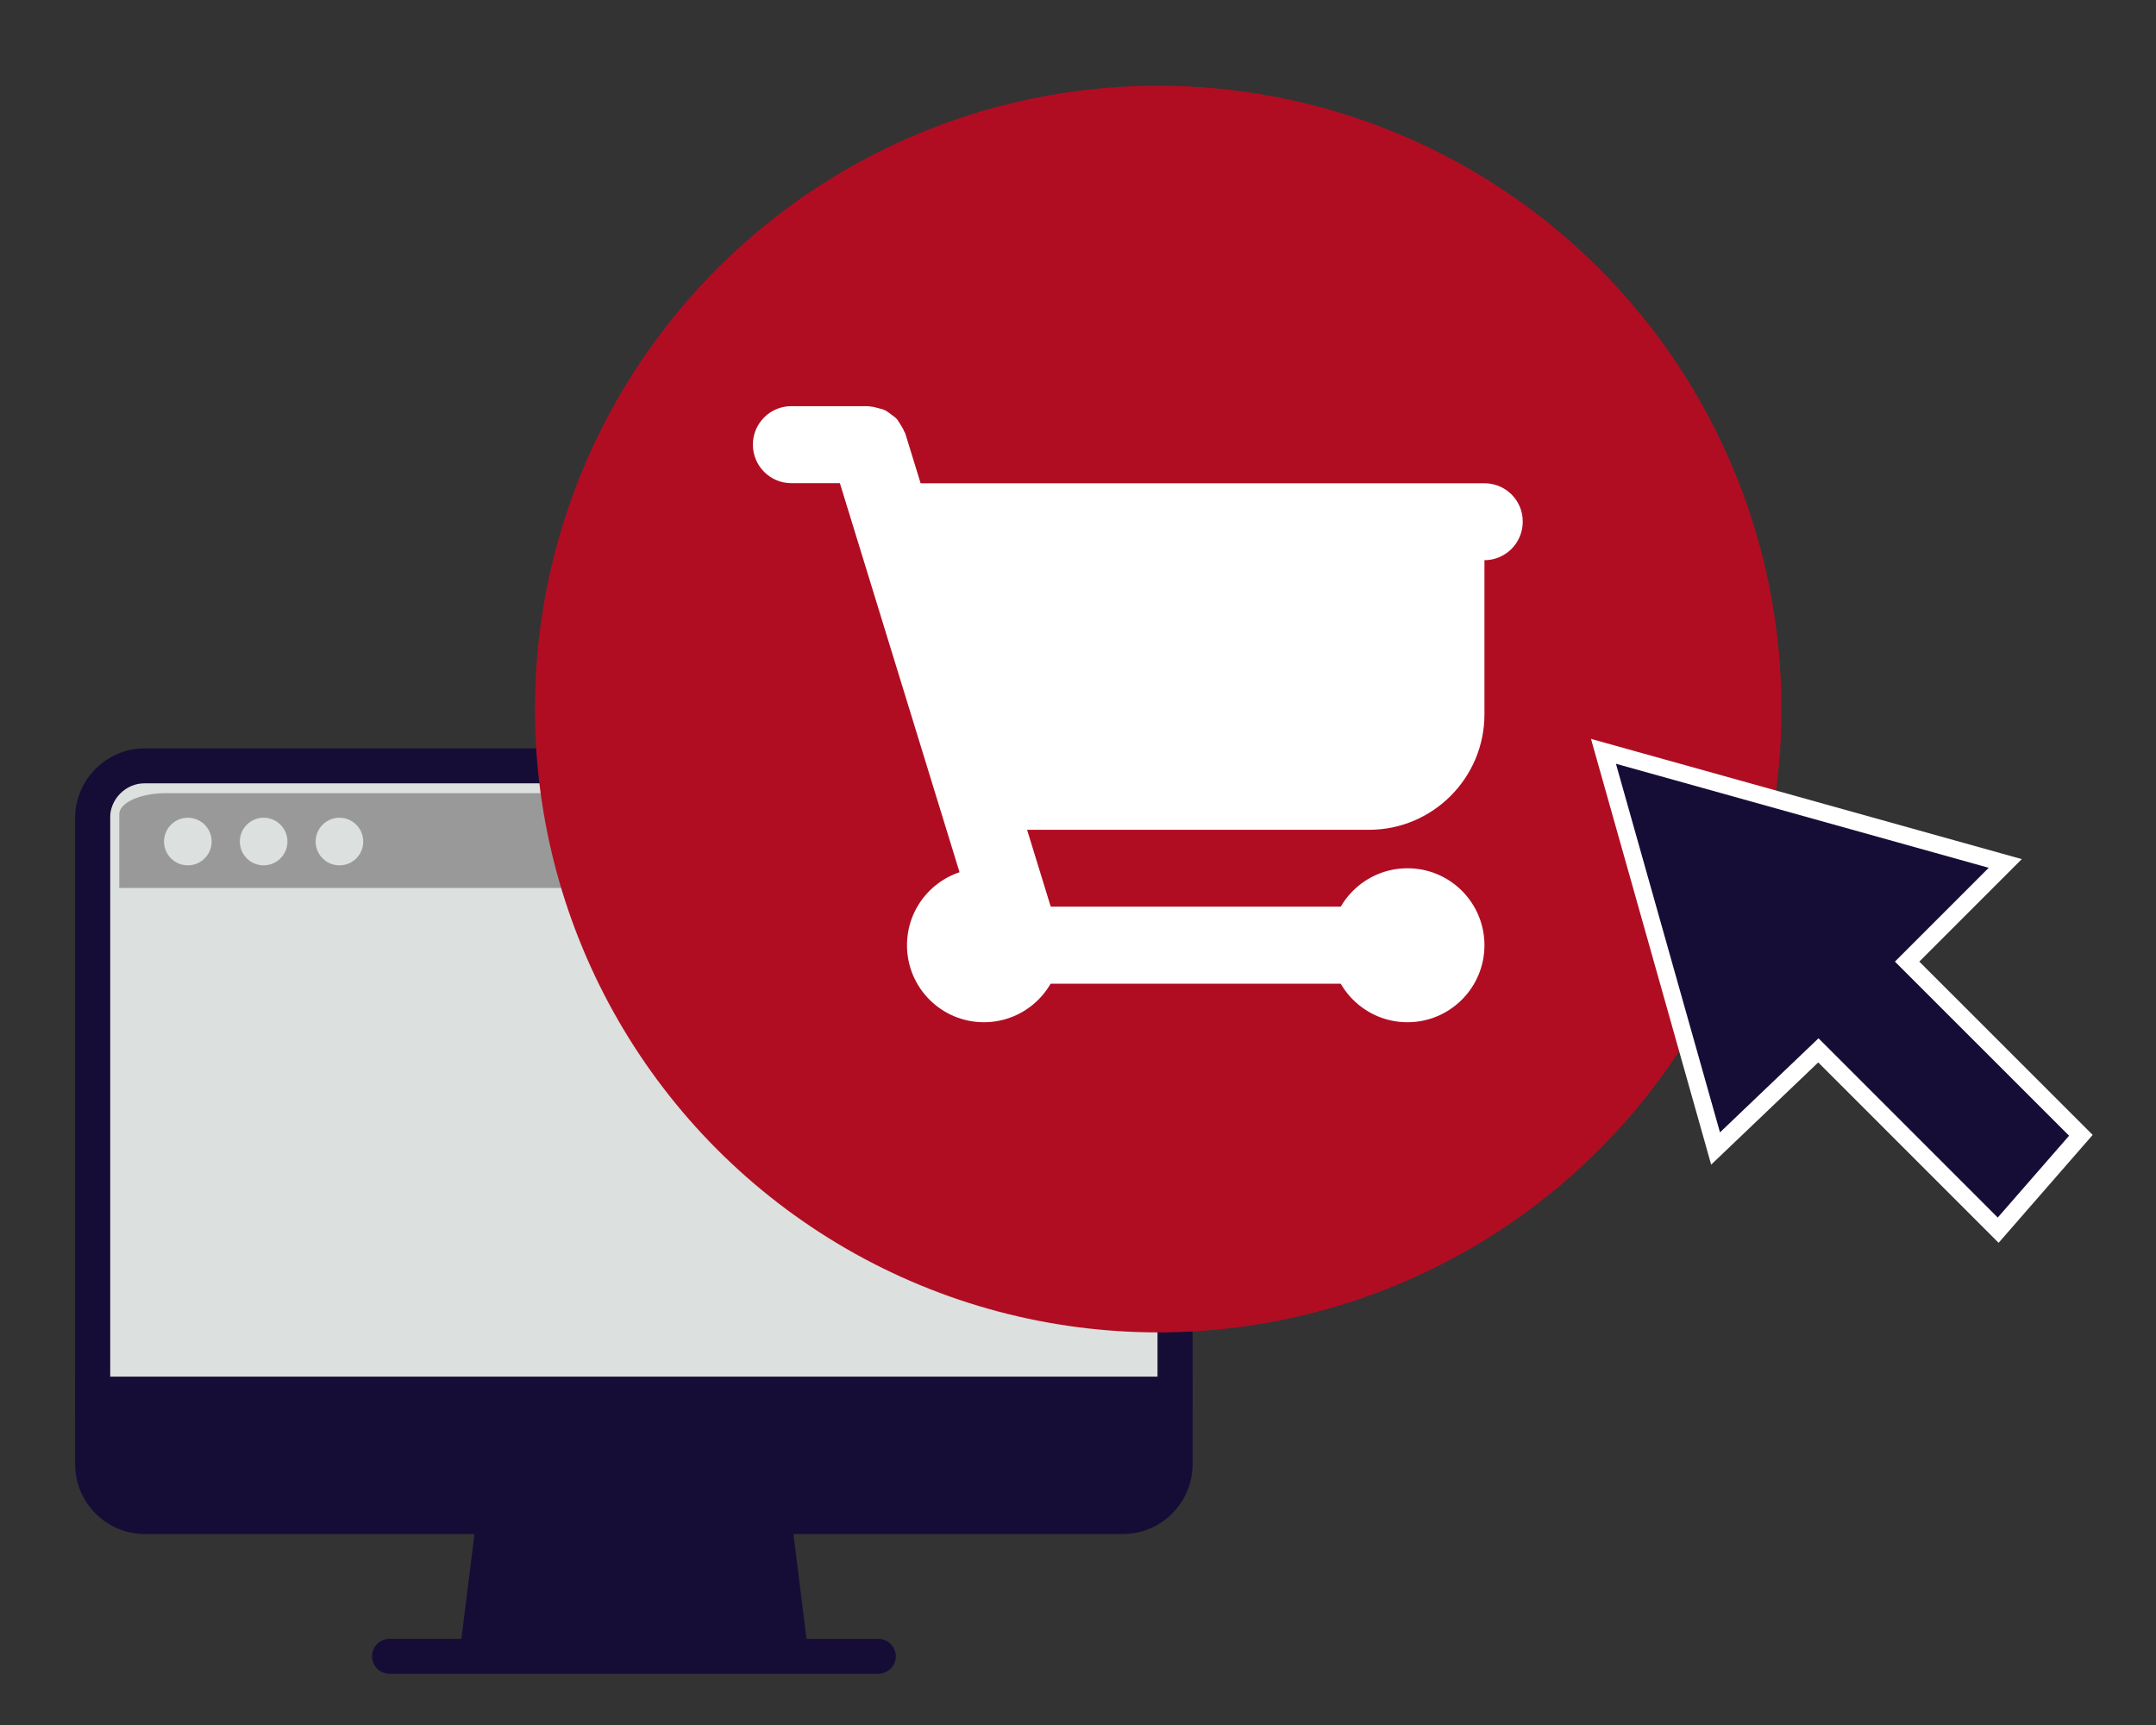 <?xml version="1.0" encoding="utf-8"?>
<!-- Generator: Adobe Illustrator 21.0.2, SVG Export Plug-In . SVG Version: 6.00 Build 0)  -->
<svg version="1.1" id="Layer_2" xmlns="http://www.w3.org/2000/svg" xmlns:xlink="http://www.w3.org/1999/xlink" x="0px" y="0px"
	 width="250px" height="200px" viewBox="0 0 250 200" style="enable-background:new 0 0 250 200;" xml:space="preserve">
<rect x="0" y="0" width="250" height="200" fill="#333333" stroke="none"/>
<style type="text/css">
	.st0{fill:#DCE0DF;}
	.st1{fill:#646464;}
	.st2{fill:#160D37;}
	.st3{fill:#999999;}
	.st4{fill:#B00D23;}
	.st5{fill:#FFFFFF;}
	.st6{fill:#160D37;stroke:#FFFFFF;stroke-width:2;stroke-miterlimit:10;}
</style>
<g>
	<g>
		<rect x="12.76" y="90.81" class="st0" width="121.48" height="68.84"/>
		<path class="st1" d="M136.27,163.69H10.74c-1.12,0-2.02-0.91-2.02-2.02c0-1.12,0.91-2.03,2.02-2.03h125.53
			c1.12,0,2.03,0.91,2.03,2.03C138.29,162.79,137.39,163.69,136.27,163.69L136.27,163.69z M136.27,163.69"/>
		<path class="st2" d="M101.85,190.01h-8.33l-1.8-14.42c-0.13-1.01-0.99-1.77-2.01-1.77H57.31c-1.02,0-1.88,0.76-2.01,1.77
			l-1.8,14.42h-8.34c-1.12,0-2.02,0.91-2.02,2.03c0,1.12,0.91,2.02,2.02,2.02h56.69c1.12,0,2.03-0.91,2.03-2.02
			C103.87,190.92,102.97,190.01,101.85,190.01L101.85,190.01z M101.85,190.01"/>
		<path class="st2" d="M130.19,177.86H16.81c-4.47,0-8.1-3.63-8.1-8.1v-10.12h129.58v10.12
			C138.29,174.24,134.66,177.86,130.19,177.86L130.19,177.86z M130.19,177.86"/>
		<path class="st2" d="M130.19,86.76H16.81c-4.47,0-8.1,3.63-8.1,8.1v68.84h129.58V94.86C138.29,90.39,134.66,86.76,130.19,86.76
			L130.19,86.76z M12.76,159.64V94.86c0-2.23,1.82-4.05,4.05-4.05h113.38c2.23,0,4.05,1.82,4.05,4.05v64.79H12.76z M12.76,159.64"/>
		<g>
			<path class="st3" d="M127.72,91.96H19.25c-2.98,0-5.42,1.1-5.42,2.44v8.55h119.32v-8.55C133.14,93.06,130.7,91.96,127.72,91.96z"
				/>
			<circle class="st0" cx="39.36" cy="97.57" r="2.76"/>
			<circle class="st0" cx="30.57" cy="97.57" r="2.76"/>
			<circle class="st0" cx="21.78" cy="97.57" r="2.76"/>
		</g>
	</g>
	<g>
		<g>
			<circle class="st4" cx="134.3" cy="82.21" r="72.27"/>
		</g>
		<g>
			<path class="st5" d="M163.2,114.05h-44.64c-2.47,0-4.47-2-4.47-4.47c0-2.46,2-4.46,4.47-4.46h44.64c2.47,0,4.46,2,4.46,4.46
				C167.66,112.06,165.66,114.05,163.2,114.05L163.2,114.05z M163.2,114.05"/>
			<path class="st5" d="M172.13,109.59c0,4.93-4,8.93-8.93,8.93c-4.93,0-8.93-4-8.93-8.93c0-4.93,4-8.92,8.93-8.92
				C168.13,100.66,172.13,104.66,172.13,109.59L172.13,109.59z M172.13,109.59"/>
			<path class="st5" d="M167.98,60.5l-62.49-4.46c-1.42-0.09-2.86,0.51-3.78,1.64c-0.92,1.13-1.23,2.64-0.83,4.04l8.93,31.25
				c0.55,1.92,2.3,3.24,4.29,3.24h44.64c7.39,0,13.39-6.01,13.39-13.39V64.95C172.13,62.61,170.32,60.67,167.98,60.5L167.98,60.5z
				 M167.98,60.5"/>
			<path class="st5" d="M172.13,56.03h-65.38l-1.78-5.78c-0.02-0.08-0.08-0.13-0.11-0.2c-0.11-0.3-0.28-0.55-0.44-0.82
				c-0.15-0.23-0.27-0.47-0.45-0.67c-0.19-0.2-0.42-0.35-0.65-0.52c-0.24-0.18-0.46-0.36-0.73-0.49c-0.23-0.11-0.47-0.15-0.72-0.22
				c-0.32-0.09-0.63-0.18-0.97-0.2c-0.07,0-0.14-0.04-0.21-0.04h-8.93c-2.47,0-4.46,2-4.46,4.46c0,2.47,2,4.47,4.46,4.47h5.63
				l16.88,54.88c0.59,1.92,2.36,3.16,4.27,3.16c0.43,0,0.87-0.07,1.31-0.2c2.36-0.72,3.68-3.22,2.96-5.58l-13.33-43.33h62.63
				c2.47,0,4.46-2,4.46-4.46C176.59,58.02,174.59,56.03,172.13,56.03L172.13,56.03z M172.13,56.03"/>
			<path class="st5" d="M123.02,109.59c0,4.93-4,8.93-8.93,8.93c-4.93,0-8.92-4-8.92-8.93c0-4.93,4-8.92,8.92-8.92
				C119.02,100.66,123.02,104.66,123.02,109.59L123.02,109.59z M123.02,109.59"/>
		</g>
		<polygon class="st6" points="185.93,87.11 198.93,133.16 210.85,121.78 231.7,142.63 241.29,131.63 221.14,111.49 232.52,100.11 
					"/>
	</g>
</g>
<g>
</g>
<g>
</g>
<g>
</g>
<g>
</g>
<g>
</g>
<g>
</g>
<g>
</g>
<g>
</g>
<g>
</g>
<g>
</g>
<g>
</g>
<g>
</g>
<g>
</g>
<g>
</g>
<g>
</g>
</svg>
